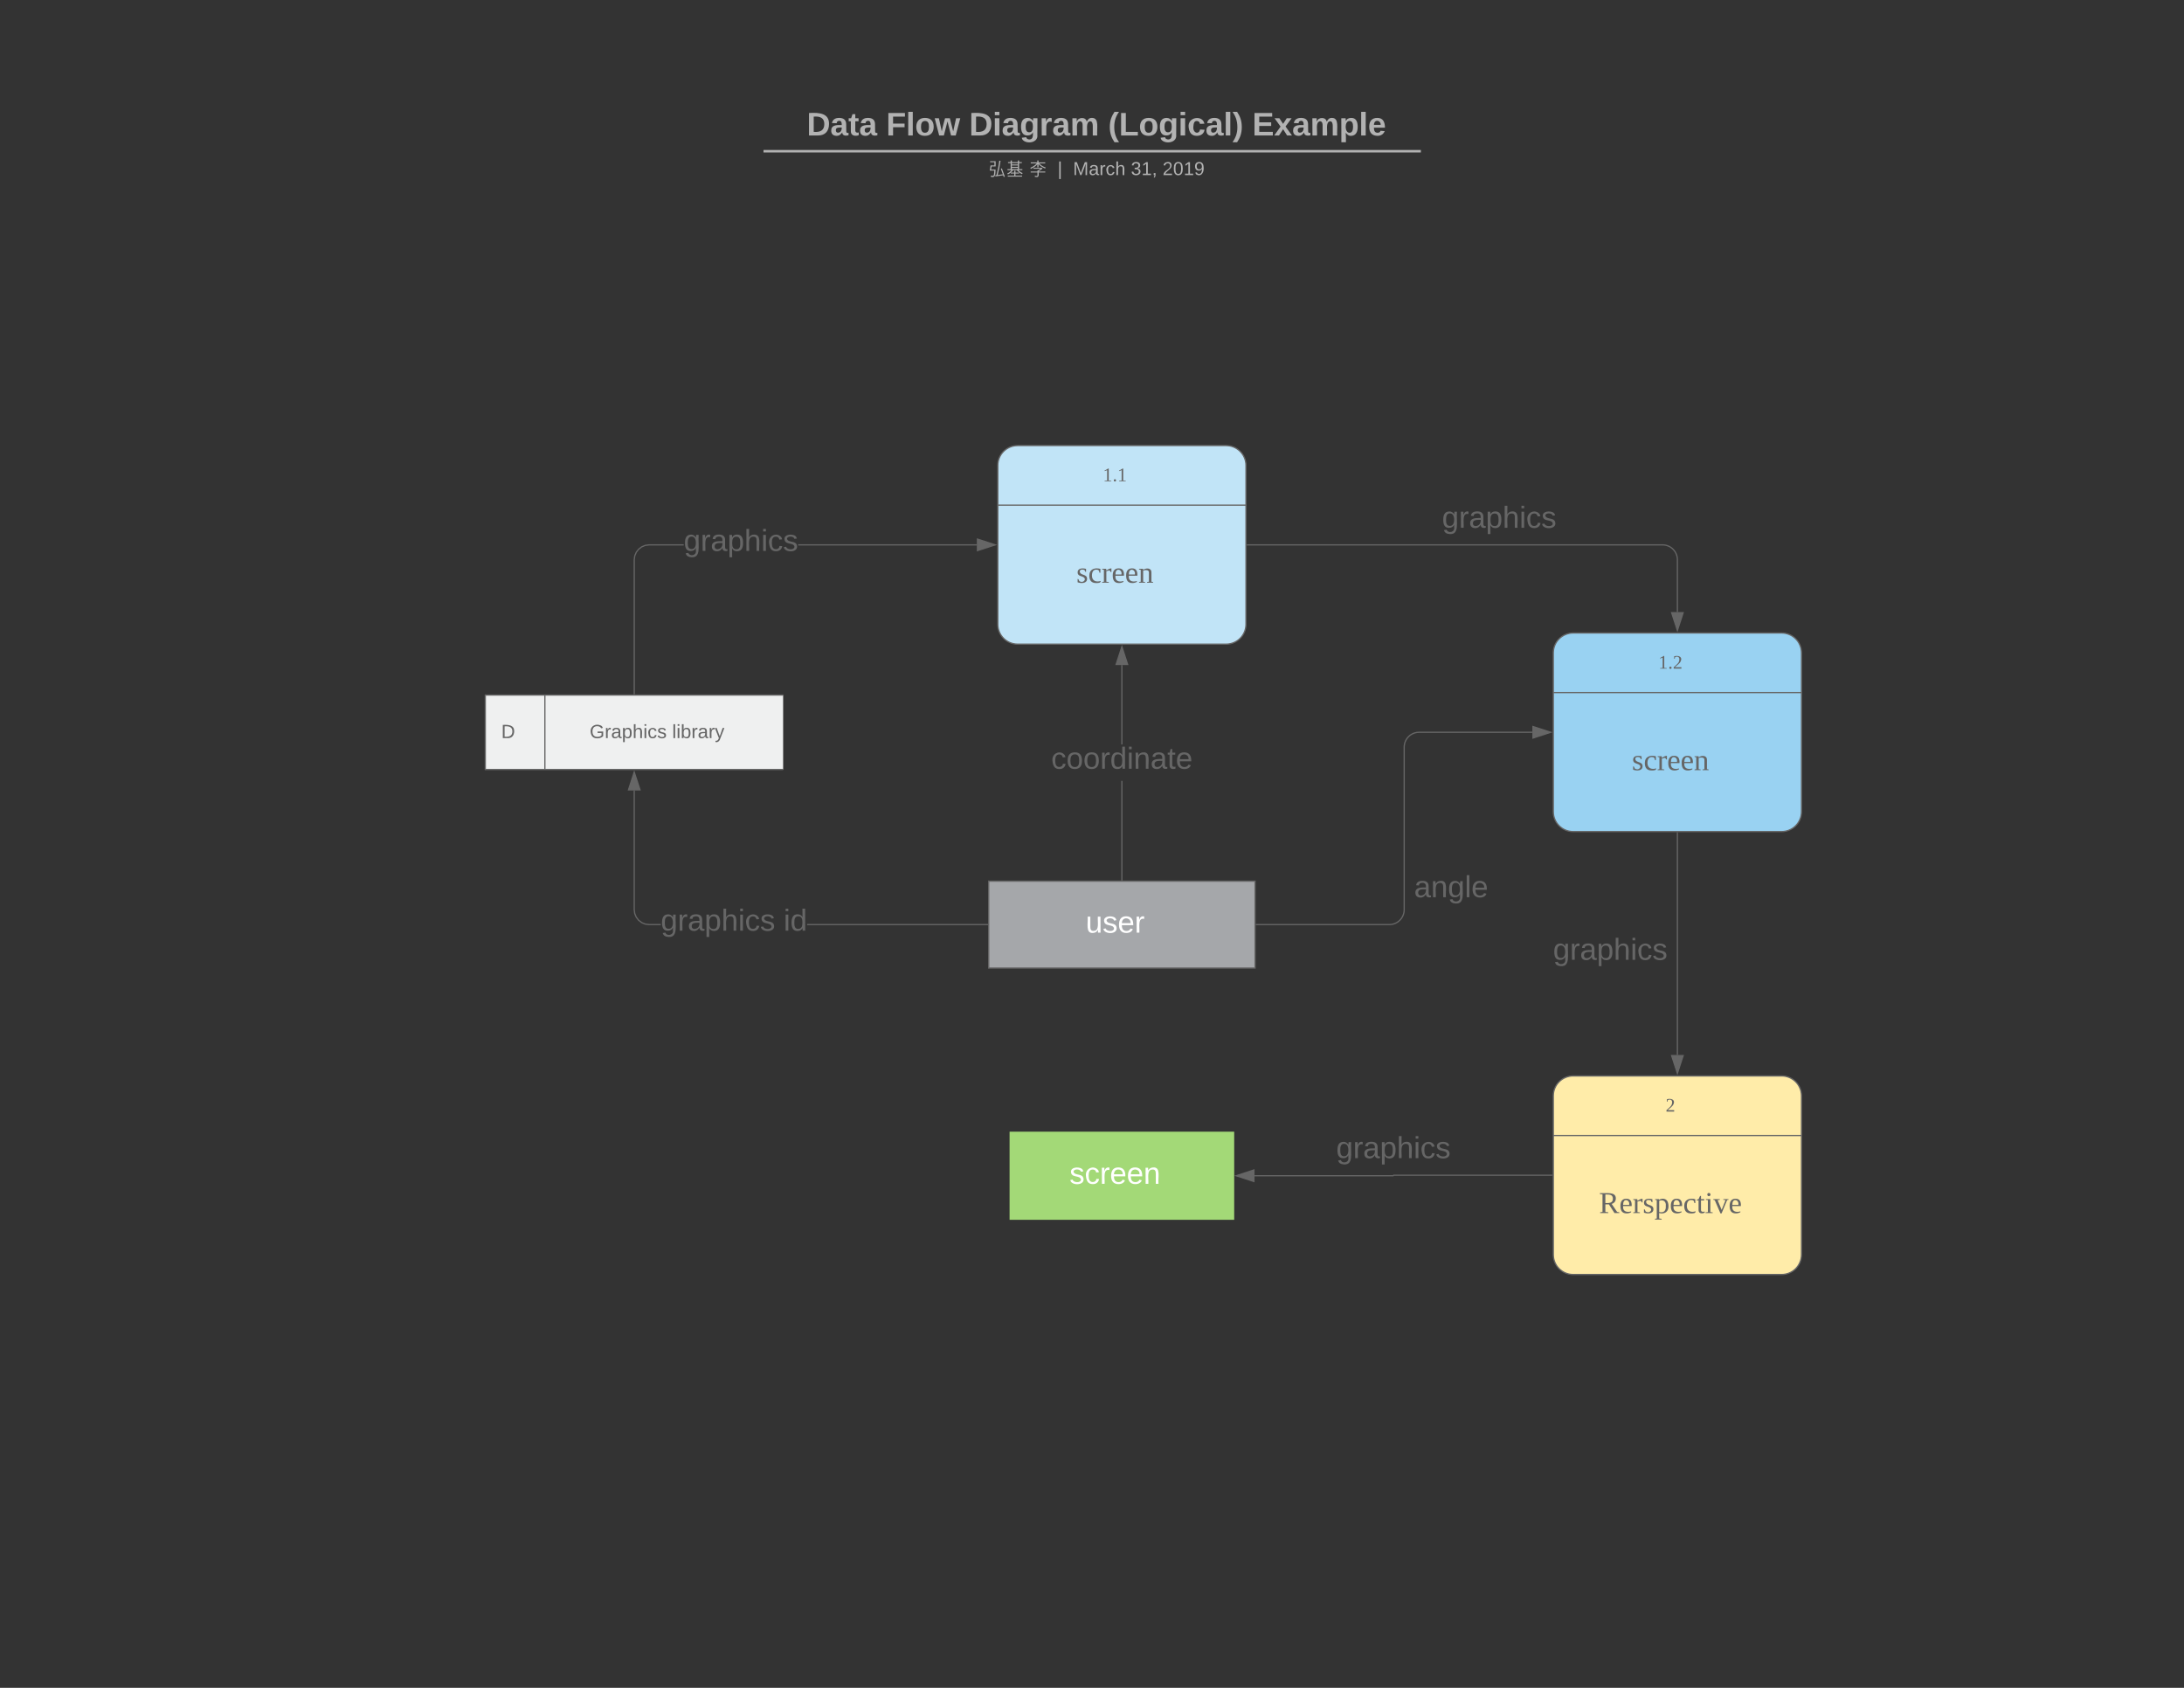 <svg xmlns="http://www.w3.org/2000/svg" xmlns:xlink="http://www.w3.org/1999/xlink" xmlns:lucid="lucid" width="1760" height="1360"><rect width="100%" height="100%" fill="#333333" stroke="none"/><g transform="translate(0 0)" lucid:page-tab-id="0_0"><path d="M611.76 89.07c0-4.4 3.58-8 8-8h520.78c4.42 0 8 3.6 8 8v26.15c0 4.42-3.58 8-8 8H619.76c-4.42 0-8-3.58-8-8z" stroke="#000" stroke-opacity="0" stroke-width="2" fill="#fff" fill-opacity="0"/><use xlink:href="#a" transform="matrix(1,0,0,1,615.76,85.073) translate(34.432 24.084)"/><use xlink:href="#b" transform="matrix(1,0,0,1,615.76,85.073) translate(98.385 24.084)"/><use xlink:href="#c" transform="matrix(1,0,0,1,615.76,85.073) translate(165.252 24.084)"/><use xlink:href="#d" transform="matrix(1,0,0,1,615.76,85.073) translate(277.279 24.084)"/><use xlink:href="#e" transform="matrix(1,0,0,1,615.76,85.073) translate(393.458 24.084)"/><path d="M619.27 121.85h521.76M619.3 121.85h-4.03M1141 121.85h4.03" stroke="#b2b2b2" stroke-width="2" fill="none"/><path d="M611.3 130.15c0-4.42 3.6-8 8-8h521.4c4.4 0 8 3.58 8 8v4c0 4.4-3.6 8-8 8H619.3c-4.4 0-8-3.6-8-8z" stroke="#000" stroke-opacity="0" stroke-width="2" fill="#fff" fill-opacity="0"/><use xlink:href="#f" transform="matrix(1,0,0,1,615.308,126.147) translate(181.1 14.917)"/><use xlink:href="#g" transform="matrix(1,0,0,1,615.308,126.147) translate(195.461 14.917)"/><use xlink:href="#h" transform="matrix(1,0,0,1,615.308,126.147) translate(214.072 14.917)"/><use xlink:href="#i" transform="matrix(1,0,0,1,615.308,126.147) translate(236.931 14.917)"/><use xlink:href="#j" transform="matrix(1,0,0,1,615.308,126.147) translate(249.381 14.917)"/><use xlink:href="#k" transform="matrix(1,0,0,1,615.308,126.147) translate(296.035 14.917)"/><use xlink:href="#l" transform="matrix(1,0,0,1,615.308,126.147) translate(321.528 14.917)"/><path d="M796.75 710h214.66v70H796.76z" stroke="#666" fill="#a5a7aa"/><use xlink:href="#m" transform="matrix(1,0,0,1,816.753,710) translate(58.169 41.489)"/><path d="M391.1 560.05h240v60h-240z" fill="#eff0f0"/><path d="M631.1 560.05h-240v60h240M439.1 560.05v60" stroke="#666" fill="none"/><use xlink:href="#n" transform="matrix(1,0,0,1,403.113,572.049) translate(0.804 22.711)"/><use xlink:href="#o" transform="matrix(1,0,0,1,451.113,572.049) translate(24.085 22.711)"/><use xlink:href="#p" transform="matrix(1,0,0,1,451.113,572.049) translate(90.542 22.711)"/><path d="M814.08 912.37h180v70h-180z" stroke="#a3d977" fill="#a3d977"/><use xlink:href="#q" transform="matrix(1,0,0,1,834.083,912.373) translate(27.767 41.489)"/><path d="M511.6 732.97l.4 3 1.15 2.77 1.83 2.4 2.4 1.82 2.75 1.14 3.02.4h9.34v1h-9.42l-3.2-.42-3-1.24-2.6-2-2-2.6-1.25-3-.42-3.2v-96.1h1zm284.15 11.53v1H650.43v-1zM796.25 745.5h-.5v-1h.5zM515.75 636.43h-9.27l4.63-14.26z" fill="#666"/><path d="M516.44 636.93H505.8l5.3-16.38zm-9.27-1h7.9l-3.96-12.14z" fill="#666"/><use xlink:href="#r" transform="matrix(1,0,0,1,532.485,730.333) translate(0 19.556)"/><use xlink:href="#s" transform="matrix(1,0,0,1,532.485,730.333) translate(99 19.556)"/><path d="M550.98 439.53h-27.83l-3.02.4-2.76 1.14-2.4 1.83-1.82 2.4-1.14 2.75-.4 3v108h-1V451l.43-3.2 1.25-3 2-2.6 2.6-2 3-1.25 3.2-.42h27.9zm236.22 0h-144v-1h144zM801.96 439.03l-14.26 4.63v-9.27z" fill="#666"/><path d="M803.58 439.03l-16.38 5.32V433.7zm-15.38 3.95l12.15-3.95-12.15-3.95zM511.6 559.55h-1v-.5h1z" fill="#666"/><use xlink:href="#t" transform="matrix(1,0,0,1,550.983,424.363) translate(0 19.556)"/><path d="M904.58 709h-1v-79.82h1zm0-109.15h-1V535.9h1zM904.58 709.5h-1v-.5h1zM908.72 535.4h-9.27l4.63-14.25z" fill="#666"/><path d="M909.4 535.9h-10.64l5.32-16.37zm-9.26-1h7.9l-3.96-12.13z" fill="#666"/><use xlink:href="#u" transform="matrix(1,0,0,1,847.114,599.848) translate(0 19.556)"/><path d="M1351.75 493.17v-42.14c0-6.63-5.37-12-12-12h-334.67" stroke="#666" fill="none"/><path d="M1351.75 507.93l-4.64-14.26h9.28z" stroke="#666" fill="#666"/><path d="M1005.1 439.53h-.52v-1h.52z" fill="#666"/><use xlink:href="#t" transform="matrix(1,0,0,1,1162.053,405.696) translate(0 19.556)"/><path d="M1012.4 745h107.18c6.63 0 12-5.37 12-12V602.05c0-6.63 5.37-12 12-12h91.3" stroke="#666" fill="none"/><path d="M1012.43 745.5h-.52v-1h.53z" fill="#666"/><path d="M1249.63 590.05l-14.26 4.63v-9.27z" stroke="#666" fill="#666"/><use xlink:href="#v" transform="matrix(1,0,0,1,1139.581,703.386) translate(0 19.556)"/><path d="M1351.75 671.05v179.02" stroke="#666" fill="none"/><path d="M1352.25 671.06h-1v-.5h1z" fill="#666"/><path d="M1351.75 864.84l-4.64-14.27h9.28z" stroke="#666" fill="#666"/><use xlink:href="#t" transform="matrix(1,0,0,1,1251.539,753.835) translate(0 19.556)"/><path d="M988.08 359.03c8.84 0 16 7.16 16 16v128c0 8.84-7.16 16-16 16h-168c-8.83 0-16-7.16-16-16v-128c0-8.84 7.17-16 16-16z" stroke="#666" fill="#c1e4f7"/><path d="M804.08 407.03h200" stroke="#666" fill="none"/><use xlink:href="#w" transform="matrix(1,0,0,1,824.083,359.03) translate(64.678 28.711)"/><use xlink:href="#x" transform="matrix(1,0,0,1,824.083,417.03) translate(43.301 52.489)"/><path d="M1435.75 510.05c8.84 0 16 7.16 16 16v128c0 8.84-7.16 16-16 16h-168c-8.84 0-16-7.16-16-16v-128c0-8.84 7.16-16 16-16z" stroke="#666" fill="#99d2f2"/><path d="M1251.75 558.05h200" stroke="#666" fill="none"/><g><use xlink:href="#y" transform="matrix(1,0,0,1,1271.749,510.049) translate(64.678 28.711)"/></g><g><use xlink:href="#x" transform="matrix(1,0,0,1,1271.749,568.049) translate(43.301 52.489)"/></g><path d="M1435.75 866.95c8.84 0 16 7.17 16 16v128c0 8.84-7.16 16-16 16h-168c-8.84 0-16-7.16-16-16v-128c0-8.83 7.16-16 16-16z" stroke="#666" fill="#ffeca9"/><path d="M1251.75 914.95h200" stroke="#666" fill="none"/><g><use xlink:href="#z" transform="matrix(1,0,0,1,1271.749,866.953) translate(70.511 28.711)"/></g><g><use xlink:href="#A" transform="matrix(1,0,0,1,1271.749,924.953) translate(16.854 52.489)"/></g><path d="M1250.75 946.95h-127.62c-.12 0-.2.1-.2.2 0 .13-.1.22-.22.22h-111.73" stroke="#666" fill="none"/><path d="M1251.25 947.45h-.5v-1h.5z" fill="#666"/><path d="M996.2 947.37l14.27-4.63V952z" stroke="#666" fill="#666"/><g><use xlink:href="#B" transform="matrix(1,0,0,1,1076.796,913.622) translate(0 19.556)"/></g><defs><path fill="#b2b2b2" d="M24-248c120-7 223 5 221 122C244-46 201 0 124 0H24v-248zM76-40c74 7 117-18 117-86 0-67-45-88-117-82v168" id="C"/><path fill="#b2b2b2" d="M133-34C117-15 103 5 69 4 32 3 11-16 11-54c-1-60 55-63 116-61 1-26-3-47-28-47-18 1-26 9-28 27l-52-2c7-38 36-58 82-57s74 22 75 68l1 82c-1 14 12 18 25 15v27c-30 8-71 5-69-32zm-48 3c29 0 43-24 42-57-32 0-66-3-65 30 0 17 8 27 23 27" id="D"/><path fill="#b2b2b2" d="M115-3C79 11 28 4 28-45v-112H4v-33h27l15-45h31v45h36v33H77v99c-1 23 16 31 38 25v30" id="E"/><g id="a"><use transform="matrix(0.073,0,0,0.073,0,0)" xlink:href="#C"/><use transform="matrix(0.073,0,0,0.073,18.865,0)" xlink:href="#D"/><use transform="matrix(0.073,0,0,0.073,33.433,0)" xlink:href="#E"/><use transform="matrix(0.073,0,0,0.073,42.101,0)" xlink:href="#D"/></g><path fill="#b2b2b2" d="M76-208v77h127v40H76V0H24v-248h183v40H76" id="F"/><path fill="#b2b2b2" d="M25 0v-261h50V0H25" id="G"/><path fill="#b2b2b2" d="M110-194c64 0 96 36 96 99 0 64-35 99-97 99-61 0-95-36-95-99 0-62 34-99 96-99zm-1 164c35 0 45-28 45-65 0-40-10-65-43-65-34 0-45 26-45 65 0 36 10 65 43 65" id="H"/><path fill="#b2b2b2" d="M231 0h-52l-39-155L100 0H48L-1-190h46L77-45c9-52 24-97 36-145h53l37 145 32-145h46" id="I"/><g id="b"><use transform="matrix(0.073,0,0,0.073,0,0)" xlink:href="#F"/><use transform="matrix(0.073,0,0,0.073,15.952,0)" xlink:href="#G"/><use transform="matrix(0.073,0,0,0.073,23.236,0)" xlink:href="#H"/><use transform="matrix(0.073,0,0,0.073,39.188,0)" xlink:href="#I"/></g><path fill="#b2b2b2" d="M25-224v-37h50v37H25zM25 0v-190h50V0H25" id="J"/><path fill="#b2b2b2" d="M195-6C206 82 75 100 31 46c-4-6-6-13-8-21l49-6c3 16 16 24 34 25 40 0 42-37 40-79-11 22-30 35-61 35-53 0-70-43-70-97 0-56 18-96 73-97 30 0 46 14 59 34l2-30h47zm-90-29c32 0 41-27 41-63 0-35-9-62-40-62-32 0-39 29-40 63 0 36 9 62 39 62" id="K"/><path fill="#b2b2b2" d="M135-150c-39-12-60 13-60 57V0H25l-1-190h47c2 13-1 29 3 40 6-28 27-53 61-41v41" id="L"/><path fill="#b2b2b2" d="M220-157c-53 9-28 100-34 157h-49v-107c1-27-5-49-29-50C55-147 81-57 75 0H25l-1-190h47c2 12-1 28 3 38 10-53 101-56 108 0 13-22 24-43 59-42 82 1 51 116 57 194h-49v-107c-1-25-5-48-29-50" id="M"/><g id="c"><use transform="matrix(0.073,0,0,0.073,0,0)" xlink:href="#C"/><use transform="matrix(0.073,0,0,0.073,18.865,0)" xlink:href="#J"/><use transform="matrix(0.073,0,0,0.073,26.149,0)" xlink:href="#D"/><use transform="matrix(0.073,0,0,0.073,40.717,0)" xlink:href="#K"/><use transform="matrix(0.073,0,0,0.073,56.669,0)" xlink:href="#L"/><use transform="matrix(0.073,0,0,0.073,66.867,0)" xlink:href="#D"/><use transform="matrix(0.073,0,0,0.073,81.435,0)" xlink:href="#M"/></g><path fill="#b2b2b2" d="M67-93c0 74 22 123 53 168H70C40 30 18-18 18-93s22-123 52-168h50c-32 44-53 94-53 168" id="N"/><path fill="#b2b2b2" d="M24 0v-248h52v208h133V0H24" id="O"/><path fill="#b2b2b2" d="M190-63c-7 42-38 67-86 67-59 0-84-38-90-98-12-110 154-137 174-36l-49 2c-2-19-15-32-35-32-30 0-35 28-38 64-6 74 65 87 74 30" id="P"/><path fill="#b2b2b2" d="M102-93c0 74-22 123-52 168H0C30 29 54-18 53-93c0-74-22-123-53-168h50c30 45 52 94 52 168" id="Q"/><g id="d"><use transform="matrix(0.073,0,0,0.073,0,0)" xlink:href="#N"/><use transform="matrix(0.073,0,0,0.073,8.668,0)" xlink:href="#O"/><use transform="matrix(0.073,0,0,0.073,24.62,0)" xlink:href="#H"/><use transform="matrix(0.073,0,0,0.073,40.572,0)" xlink:href="#K"/><use transform="matrix(0.073,0,0,0.073,56.523,0)" xlink:href="#J"/><use transform="matrix(0.073,0,0,0.073,63.807,0)" xlink:href="#P"/><use transform="matrix(0.073,0,0,0.073,78.375,0)" xlink:href="#D"/><use transform="matrix(0.073,0,0,0.073,92.943,0)" xlink:href="#G"/><use transform="matrix(0.073,0,0,0.073,100.227,0)" xlink:href="#Q"/></g><path fill="#b2b2b2" d="M24 0v-248h195v40H76v63h132v40H76v65h150V0H24" id="R"/><path fill="#b2b2b2" d="M144 0l-44-69L55 0H2l70-98-66-92h53l41 62 40-62h54l-67 91 71 99h-54" id="S"/><path fill="#b2b2b2" d="M135-194c53 0 70 44 70 98 0 56-19 98-73 100-31 1-45-17-59-34 3 33 2 69 2 105H25l-1-265h48c2 10 0 23 3 31 11-24 29-35 60-35zM114-30c33 0 39-31 40-66 0-38-9-64-40-64-56 0-55 130 0 130" id="T"/><path fill="#b2b2b2" d="M185-48c-13 30-37 53-82 52C43 2 14-33 14-96s30-98 90-98c62 0 83 45 84 108H66c0 31 8 55 39 56 18 0 30-7 34-22zm-45-69c5-46-57-63-70-21-2 6-4 13-4 21h74" id="U"/><g id="e"><use transform="matrix(0.073,0,0,0.073,0,0)" xlink:href="#R"/><use transform="matrix(0.073,0,0,0.073,17.481,0)" xlink:href="#S"/><use transform="matrix(0.073,0,0,0.073,32.049,0)" xlink:href="#D"/><use transform="matrix(0.073,0,0,0.073,46.617,0)" xlink:href="#M"/><use transform="matrix(0.073,0,0,0.073,69.926,0)" xlink:href="#T"/><use transform="matrix(0.073,0,0,0.073,85.878,0)" xlink:href="#G"/><use transform="matrix(0.073,0,0,0.073,93.162,0)" xlink:href="#U"/></g><path fill="#b2b2b2" d="M280-15l-39-105 20-9 57 158-22 8-10-33-148 22-5-22 24-3 33-141c9-45 15-91 21-136l24 3-23 138L180-1zM47 12c28 3 63 10 62-25 4-21 6-49 7-73H29l15-99h74v-62H36v-19h105v100H64l-10 61h86c-6 69 11 164-89 140" id="V"/><use transform="matrix(0.042,0,0,0.042,0,0)" xlink:href="#V" id="f"/><path fill="#b2b2b2" d="M304-18c-39-18-70-45-98-76h-73c-12 16-27 33-43 46h67v-35h23v35h70v18h-70v40h127v20H32V10h125v-40H89v-17C72-34 55-21 35-12L22-31c33-13 62-37 83-63H26v-19h61v-117H37v-19h50v-31h24v31h115v-31h23v31h53v19h-53v117h63v19h-77c22 23 51 44 83 56zM111-157h115v-28H111v28zm0-46h115v-27H111v27zm0 90h115v-26H111v26" id="W"/><use transform="matrix(0.042,0,0,0.042,0,0)" xlink:href="#W" id="g"/><path fill="#b2b2b2" d="M193-224c29 34 76 64 124 79l-11 19c-51-20-96-47-129-87 3 19 2 42 2 64h-23l1-58c-32 37-76 66-125 87l-10-19c48-21 92-48 124-85H30v-19h126v-37h23v37h129v19H193zm63 99c-21 18-50 39-75 53v4h128v18H181c2 52 10 102-59 86-3 0-7-1-11-1l-4-23c17 4 52 14 52-8v-54H29v-18h130v-21c30 1 42-20 60-32H83v-18h161" id="X"/><use transform="matrix(0.042,0,0,0.042,0,0)" xlink:href="#X" id="h"/><path fill="#b2b2b2" d="M32 76v-337h29V76H32" id="Y"/><use transform="matrix(0.042,0,0,0.042,0,0)" xlink:href="#Y" id="i"/><path fill="#b2b2b2" d="M240 0l2-218c-23 76-54 145-80 218h-23L58-218 59 0H30v-248h44l77 211c21-75 51-140 76-211h43V0h-30" id="Z"/><path fill="#b2b2b2" d="M141-36C126-15 110 5 73 4 37 3 15-17 15-53c-1-64 63-63 125-63 3-35-9-54-41-54-24 1-41 7-42 31l-33-3c5-37 33-52 76-52 45 0 72 20 72 64v82c-1 20 7 32 28 27v20c-31 9-61-2-59-35zM48-53c0 20 12 33 32 33 41-3 63-29 60-74-43 2-92-5-92 41" id="aa"/><path fill="#b2b2b2" d="M114-163C36-179 61-72 57 0H25l-1-190h30c1 12-1 29 2 39 6-27 23-49 58-41v29" id="ab"/><path fill="#b2b2b2" d="M96-169c-40 0-48 33-48 73s9 75 48 75c24 0 41-14 43-38l32 2c-6 37-31 61-74 61-59 0-76-41-82-99-10-93 101-131 147-64 4 7 5 14 7 22l-32 3c-4-21-16-35-41-35" id="ac"/><path fill="#b2b2b2" d="M106-169C34-169 62-67 57 0H25v-261h32l-1 103c12-21 28-36 61-36 89 0 53 116 60 194h-32v-121c2-32-8-49-39-48" id="ad"/><g id="j"><use transform="matrix(0.042,0,0,0.042,0,0)" xlink:href="#Z"/><use transform="matrix(0.042,0,0,0.042,12.704,0)" xlink:href="#aa"/><use transform="matrix(0.042,0,0,0.042,21.202,0)" xlink:href="#ab"/><use transform="matrix(0.042,0,0,0.042,26.259,0)" xlink:href="#ac"/><use transform="matrix(0.042,0,0,0.042,33.907,0)" xlink:href="#ad"/></g><path fill="#b2b2b2" d="M126-127c33 6 58 20 58 59 0 88-139 92-164 29-3-8-5-16-6-25l32-3c6 27 21 44 54 44 32 0 52-15 52-46 0-38-36-46-79-43v-28c39 1 72-4 72-42 0-27-17-43-46-43-28 0-47 15-49 41l-32-3c6-42 35-63 81-64 48-1 79 21 79 65 0 36-21 52-52 59" id="ae"/><path fill="#b2b2b2" d="M27 0v-27h64v-190l-56 39v-29l58-41h29v221h61V0H27" id="af"/><path fill="#b2b2b2" d="M68-38c1 34 0 65-14 84H32c9-13 17-26 17-46H33v-38h35" id="ag"/><g id="k"><use transform="matrix(0.042,0,0,0.042,0,0)" xlink:href="#ae"/><use transform="matrix(0.042,0,0,0.042,8.498,0)" xlink:href="#af"/><use transform="matrix(0.042,0,0,0.042,16.996,0)" xlink:href="#ag"/></g><path fill="#b2b2b2" d="M101-251c82-7 93 87 43 132L82-64C71-53 59-42 53-27h129V0H18c2-99 128-94 128-182 0-28-16-43-45-43s-46 15-49 41l-32-3c6-41 34-60 81-64" id="ah"/><path fill="#b2b2b2" d="M101-251c68 0 85 55 85 127S166 4 100 4C33 4 14-52 14-124c0-73 17-127 87-127zm-1 229c47 0 54-49 54-102s-4-102-53-102c-51 0-55 48-55 102 0 53 5 102 54 102" id="ai"/><path fill="#b2b2b2" d="M99-251c64 0 84 50 84 122C183-37 130 33 47-8c-14-7-20-23-25-40l30-5c6 39 69 39 84 7 9-19 16-44 16-74-10 22-31 35-62 35-49 0-73-33-73-83 0-54 28-83 82-83zm-1 141c31-1 51-18 51-49 0-36-14-67-51-67-34 0-49 23-49 58 0 34 15 58 49 58" id="aj"/><g id="l"><use transform="matrix(0.042,0,0,0.042,0,0)" xlink:href="#ah"/><use transform="matrix(0.042,0,0,0.042,8.498,0)" xlink:href="#ai"/><use transform="matrix(0.042,0,0,0.042,16.996,0)" xlink:href="#af"/><use transform="matrix(0.042,0,0,0.042,25.494,0)" xlink:href="#aj"/></g><path fill="#fff" d="M84 4C-5 8 30-112 23-190h32v120c0 31 7 50 39 49 72-2 45-101 50-169h31l1 190h-30c-1-10 1-25-2-33-11 22-28 36-60 37" id="ak"/><path fill="#fff" d="M135-143c-3-34-86-38-87 0 15 53 115 12 119 90S17 21 10-45l28-5c4 36 97 45 98 0-10-56-113-15-118-90-4-57 82-63 122-42 12 7 21 19 24 35" id="al"/><path fill="#fff" d="M100-194c63 0 86 42 84 106H49c0 40 14 67 53 68 26 1 43-12 49-29l28 8c-11 28-37 45-77 45C44 4 14-33 15-96c1-61 26-98 85-98zm52 81c6-60-76-77-97-28-3 7-6 17-6 28h103" id="am"/><path fill="#fff" d="M114-163C36-179 61-72 57 0H25l-1-190h30c1 12-1 29 2 39 6-27 23-49 58-41v29" id="an"/><g id="m"><use transform="matrix(0.068,0,0,0.068,0,0)" xlink:href="#ak"/><use transform="matrix(0.068,0,0,0.068,13.58,0)" xlink:href="#al"/><use transform="matrix(0.068,0,0,0.068,25.802,0)" xlink:href="#am"/><use transform="matrix(0.068,0,0,0.068,39.383,0)" xlink:href="#an"/></g><path fill="#666" d="M30-248c118-7 216 8 213 122C240-48 200 0 122 0H30v-248zM63-27c89 8 146-16 146-99s-60-101-146-95v194" id="ao"/><use transform="matrix(0.043,0,0,0.043,0,0)" xlink:href="#ao" id="n"/><path fill="#666" d="M143 4C61 4 22-44 18-125c-5-107 100-154 193-111 17 8 29 25 37 43l-32 9c-13-25-37-40-76-40-61 0-88 39-88 99 0 61 29 100 91 101 35 0 62-11 79-27v-45h-74v-28h105v86C228-13 192 4 143 4" id="ap"/><path fill="#666" d="M114-163C36-179 61-72 57 0H25l-1-190h30c1 12-1 29 2 39 6-27 23-49 58-41v29" id="aq"/><path fill="#666" d="M141-36C126-15 110 5 73 4 37 3 15-17 15-53c-1-64 63-63 125-63 3-35-9-54-41-54-24 1-41 7-42 31l-33-3c5-37 33-52 76-52 45 0 72 20 72 64v82c-1 20 7 32 28 27v20c-31 9-61-2-59-35zM48-53c0 20 12 33 32 33 41-3 63-29 60-74-43 2-92-5-92 41" id="ar"/><path fill="#666" d="M115-194c55 1 70 41 70 98S169 2 115 4C84 4 66-9 55-30l1 105H24l-1-265h31l2 30c10-21 28-34 59-34zm-8 174c40 0 45-34 45-75s-6-73-45-74c-42 0-51 32-51 76 0 43 10 73 51 73" id="as"/><path fill="#666" d="M106-169C34-169 62-67 57 0H25v-261h32l-1 103c12-21 28-36 61-36 89 0 53 116 60 194h-32v-121c2-32-8-49-39-48" id="at"/><path fill="#666" d="M24-231v-30h32v30H24zM24 0v-190h32V0H24" id="au"/><path fill="#666" d="M96-169c-40 0-48 33-48 73s9 75 48 75c24 0 41-14 43-38l32 2c-6 37-31 61-74 61-59 0-76-41-82-99-10-93 101-131 147-64 4 7 5 14 7 22l-32 3c-4-21-16-35-41-35" id="av"/><path fill="#666" d="M135-143c-3-34-86-38-87 0 15 53 115 12 119 90S17 21 10-45l28-5c4 36 97 45 98 0-10-56-113-15-118-90-4-57 82-63 122-42 12 7 21 19 24 35" id="aw"/><g id="o"><use transform="matrix(0.043,0,0,0.043,0,0)" xlink:href="#ap"/><use transform="matrix(0.043,0,0,0.043,12.099,0)" xlink:href="#aq"/><use transform="matrix(0.043,0,0,0.043,17.241,0)" xlink:href="#ar"/><use transform="matrix(0.043,0,0,0.043,25.883,0)" xlink:href="#as"/><use transform="matrix(0.043,0,0,0.043,34.525,0)" xlink:href="#at"/><use transform="matrix(0.043,0,0,0.043,43.167,0)" xlink:href="#au"/><use transform="matrix(0.043,0,0,0.043,46.58,0)" xlink:href="#av"/><use transform="matrix(0.043,0,0,0.043,54.358,0)" xlink:href="#aw"/></g><path fill="#666" d="M24 0v-261h32V0H24" id="ax"/><path fill="#666" d="M115-194c53 0 69 39 70 98 0 66-23 100-70 100C84 3 66-7 56-30L54 0H23l1-261h32v101c10-23 28-34 59-34zm-8 174c40 0 45-34 45-75 0-40-5-75-45-74-42 0-51 32-51 76 0 43 10 73 51 73" id="ay"/><path fill="#666" d="M179-190L93 31C79 59 56 82 12 73V49c39 6 53-20 64-50L1-190h34L92-34l54-156h33" id="az"/><g id="p"><use transform="matrix(0.043,0,0,0.043,0,0)" xlink:href="#ax"/><use transform="matrix(0.043,0,0,0.043,3.414,0)" xlink:href="#au"/><use transform="matrix(0.043,0,0,0.043,6.827,0)" xlink:href="#ay"/><use transform="matrix(0.043,0,0,0.043,15.469,0)" xlink:href="#aq"/><use transform="matrix(0.043,0,0,0.043,20.611,0)" xlink:href="#ar"/><use transform="matrix(0.043,0,0,0.043,29.253,0)" xlink:href="#aq"/><use transform="matrix(0.043,0,0,0.043,34.395,0)" xlink:href="#az"/></g><path fill="#fff" d="M96-169c-40 0-48 33-48 73s9 75 48 75c24 0 41-14 43-38l32 2c-6 37-31 61-74 61-59 0-76-41-82-99-10-93 101-131 147-64 4 7 5 14 7 22l-32 3c-4-21-16-35-41-35" id="aA"/><path fill="#fff" d="M117-194c89-4 53 116 60 194h-32v-121c0-31-8-49-39-48C34-167 62-67 57 0H25l-1-190h30c1 10-1 24 2 32 11-22 29-35 61-36" id="aB"/><g id="q"><use transform="matrix(0.068,0,0,0.068,0,0)" xlink:href="#al"/><use transform="matrix(0.068,0,0,0.068,12.222,0)" xlink:href="#aA"/><use transform="matrix(0.068,0,0,0.068,24.444,0)" xlink:href="#an"/><use transform="matrix(0.068,0,0,0.068,32.525,0)" xlink:href="#am"/><use transform="matrix(0.068,0,0,0.068,46.105,0)" xlink:href="#am"/><use transform="matrix(0.068,0,0,0.068,59.685,0)" xlink:href="#aB"/></g><path fill="#666" d="M177-190C167-65 218 103 67 71c-23-6-38-20-44-43l32-5c15 47 100 32 89-28v-30C133-14 115 1 83 1 29 1 15-40 15-95c0-56 16-97 71-98 29-1 48 16 59 35 1-10 0-23 2-32h30zM94-22c36 0 50-32 50-73 0-42-14-75-50-75-39 0-46 34-46 75s6 73 46 73" id="aC"/><g id="r"><use transform="matrix(0.068,0,0,0.068,0,0)" xlink:href="#aC"/><use transform="matrix(0.068,0,0,0.068,13.58,0)" xlink:href="#aq"/><use transform="matrix(0.068,0,0,0.068,21.66,0)" xlink:href="#ar"/><use transform="matrix(0.068,0,0,0.068,35.241,0)" xlink:href="#as"/><use transform="matrix(0.068,0,0,0.068,48.821,0)" xlink:href="#at"/><use transform="matrix(0.068,0,0,0.068,62.401,0)" xlink:href="#au"/><use transform="matrix(0.068,0,0,0.068,67.765,0)" xlink:href="#av"/><use transform="matrix(0.068,0,0,0.068,79.988,0)" xlink:href="#aw"/></g><path fill="#666" d="M85-194c31 0 48 13 60 33l-1-100h32l1 261h-30c-2-10 0-23-3-31C134-8 116 4 85 4 32 4 16-35 15-94c0-66 23-100 70-100zm9 24c-40 0-46 34-46 75 0 40 6 74 45 74 42 0 51-32 51-76 0-42-9-74-50-73" id="aD"/><g id="s"><use transform="matrix(0.068,0,0,0.068,0,0)" xlink:href="#au"/><use transform="matrix(0.068,0,0,0.068,5.364,0)" xlink:href="#aD"/></g><g id="t"><use transform="matrix(0.068,0,0,0.068,0,0)" xlink:href="#aC"/><use transform="matrix(0.068,0,0,0.068,13.58,0)" xlink:href="#aq"/><use transform="matrix(0.068,0,0,0.068,21.66,0)" xlink:href="#ar"/><use transform="matrix(0.068,0,0,0.068,35.241,0)" xlink:href="#as"/><use transform="matrix(0.068,0,0,0.068,48.821,0)" xlink:href="#at"/><use transform="matrix(0.068,0,0,0.068,62.401,0)" xlink:href="#au"/><use transform="matrix(0.068,0,0,0.068,67.765,0)" xlink:href="#av"/><use transform="matrix(0.068,0,0,0.068,79.988,0)" xlink:href="#aw"/></g><path fill="#666" d="M100-194c62-1 85 37 85 99 1 63-27 99-86 99S16-35 15-95c0-66 28-99 85-99zM99-20c44 1 53-31 53-75 0-43-8-75-51-75s-53 32-53 75 10 74 51 75" id="aE"/><path fill="#666" d="M117-194c89-4 53 116 60 194h-32v-121c0-31-8-49-39-48C34-167 62-67 57 0H25l-1-190h30c1 10-1 24 2 32 11-22 29-35 61-36" id="aF"/><path fill="#666" d="M59-47c-2 24 18 29 38 22v24C64 9 27 4 27-40v-127H5v-23h24l9-43h21v43h35v23H59v120" id="aG"/><path fill="#666" d="M100-194c63 0 86 42 84 106H49c0 40 14 67 53 68 26 1 43-12 49-29l28 8c-11 28-37 45-77 45C44 4 14-33 15-96c1-61 26-98 85-98zm52 81c6-60-76-77-97-28-3 7-6 17-6 28h103" id="aH"/><g id="u"><use transform="matrix(0.068,0,0,0.068,0,0)" xlink:href="#av"/><use transform="matrix(0.068,0,0,0.068,12.222,0)" xlink:href="#aE"/><use transform="matrix(0.068,0,0,0.068,25.802,0)" xlink:href="#aE"/><use transform="matrix(0.068,0,0,0.068,39.383,0)" xlink:href="#aq"/><use transform="matrix(0.068,0,0,0.068,47.463,0)" xlink:href="#aD"/><use transform="matrix(0.068,0,0,0.068,61.043,0)" xlink:href="#au"/><use transform="matrix(0.068,0,0,0.068,66.407,0)" xlink:href="#aF"/><use transform="matrix(0.068,0,0,0.068,79.988,0)" xlink:href="#ar"/><use transform="matrix(0.068,0,0,0.068,93.568,0)" xlink:href="#aG"/><use transform="matrix(0.068,0,0,0.068,100.358,0)" xlink:href="#aH"/></g><g id="v"><use transform="matrix(0.068,0,0,0.068,0,0)" xlink:href="#ar"/><use transform="matrix(0.068,0,0,0.068,13.58,0)" xlink:href="#aF"/><use transform="matrix(0.068,0,0,0.068,27.16,0)" xlink:href="#aC"/><use transform="matrix(0.068,0,0,0.068,40.741,0)" xlink:href="#ax"/><use transform="matrix(0.068,0,0,0.068,46.105,0)" xlink:href="#aH"/></g><path fill="#666" d="M110-14l48 5v9H32v-9l48-5v-192l-48 17v-10l69-39h9v224" id="aI"/><path fill="#666" d="M45-37c13 0 21 8 21 21C67-2 57 4 45 5 33 4 23-2 24-16c0-13 8-21 21-21" id="aJ"/><g id="w"><use transform="matrix(0.043,0,0,0.043,0,0)" xlink:href="#aI"/><use transform="matrix(0.043,0,0,0.043,7.778,0)" xlink:href="#aJ"/><use transform="matrix(0.043,0,0,0.043,11.667,0)" xlink:href="#aI"/></g><path fill="#666" d="M41-130c7 48 86 23 86 84 0 56-69 57-112 41v-40c20 0 9 29 31 31 35 19 77-26 41-50-27-18-72-13-72-59 0-50 58-52 100-41v36c-19 1-8-25-28-25-21-7-50-1-46 23" id="aK"/><path fill="#666" d="M45-84c0 64 52 80 104 63 1 25-30 25-55 25-56 0-80-32-80-88 0-76 62-98 131-80v46h-10c-5-15-4-31-23-35-47-10-67 21-67 69" id="aL"/><path fill="#666" d="M57-145c16-10 35-24 60-25v45c-19 1-8-30-40-17l-20 6v124l29 4v8H7v-8l21-4v-141c-8-3-24 2-21-12h48" id="aM"/><path fill="#666" d="M84-170c49 0 66 33 63 87H46c-8 60 38 80 95 63v10C128-2 108 4 88 4 34 4 14-29 14-84c-1-54 22-86 70-86zm33 73c12-57-57-82-69-24-1 7-2 15-2 24h71" id="aN"/><path fill="#666" d="M125-118c4-37-41-34-68-26v132l23 4v8H8C5-13 21-9 28-12v-141c-7-3-23 1-20-12h47l2 13c31-23 98-29 98 31v109c7 3 23-1 20 12h-72v-8l22-4v-106" id="aO"/><g id="x"><use transform="matrix(0.068,0,0,0.068,0,0)" xlink:href="#aK"/><use transform="matrix(0.068,0,0,0.068,9.506,0)" xlink:href="#aL"/><use transform="matrix(0.068,0,0,0.068,20.302,0)" xlink:href="#aM"/><use transform="matrix(0.068,0,0,0.068,28.383,0)" xlink:href="#aN"/><use transform="matrix(0.068,0,0,0.068,39.179,0)" xlink:href="#aN"/><use transform="matrix(0.068,0,0,0.068,49.975,0)" xlink:href="#aO"/></g><path fill="#666" d="M24-231c66-21 156 2 128 81C132-92 78-66 39-27h121V0H16v-26l59-54c26-25 47-47 47-97 0-48-47-57-81-37l-6 29H24v-46" id="aP"/><g id="y"><use transform="matrix(0.043,0,0,0.043,0,0)" xlink:href="#aI"/><use transform="matrix(0.043,0,0,0.043,7.778,0)" xlink:href="#aJ"/><use transform="matrix(0.043,0,0,0.043,11.667,0)" xlink:href="#aP"/></g><use transform="matrix(0.043,0,0,0.043,0,0)" xlink:href="#aP" id="z"/><path fill="#666" d="M199-173c-1 36-21 56-49 65l64 94 26 5v9h-57l-66-103H75v89l35 5v9H13v-9l28-5v-208l-31-4v-10c80 4 190-20 189 63zM75-119c50 2 89-1 89-51 0-49-39-52-89-50v101" id="aQ"/><path fill="#666" d="M166-85c3 67-44 102-111 85l1 64 29 4v9H6v-9l21-4v-217c-7-3-22 1-19-12h46l1 9c11-8 26-14 45-14 47 2 64 36 66 85zM56-13c53 14 83-14 78-72 7-53-33-79-78-60v132" id="aR"/><path fill="#666" d="M54-38c-1 25 24 26 44 20v12C71 10 25 9 25-35v-115H4c-2-14 14-10 21-15l18-38h11v38h38v15H54v112" id="aS"/><path fill="#666" d="M47-200c-23 0-25-39 0-38 13 0 18 7 20 19-1 11-8 19-20 19zM65-12l28 4v8H8v-8l28-4v-141l-24-4v-8h53v153" id="aT"/><path fill="#666" d="M164-154L98 4H85L17-153c-7-3-20 0-17-12h77v8l-26 4L99-38l46-115-26-4v-8h61v8" id="aU"/><g id="A"><use transform="matrix(0.068,0,0,0.068,0,0)" xlink:href="#aQ"/><use transform="matrix(0.068,0,0,0.068,16.296,0)" xlink:href="#aN"/><use transform="matrix(0.068,0,0,0.068,27.093,0)" xlink:href="#aM"/><use transform="matrix(0.068,0,0,0.068,35.173,0)" xlink:href="#aK"/><use transform="matrix(0.068,0,0,0.068,44.679,0)" xlink:href="#aR"/><use transform="matrix(0.068,0,0,0.068,56.901,0)" xlink:href="#aN"/><use transform="matrix(0.068,0,0,0.068,67.698,0)" xlink:href="#aL"/><use transform="matrix(0.068,0,0,0.068,78.494,0)" xlink:href="#aS"/><use transform="matrix(0.068,0,0,0.068,85.284,0)" xlink:href="#aT"/><use transform="matrix(0.068,0,0,0.068,92.074,0)" xlink:href="#aU"/><use transform="matrix(0.068,0,0,0.068,104.296,0)" xlink:href="#aN"/></g><g id="B"><use transform="matrix(0.068,0,0,0.068,0,0)" xlink:href="#aC"/><use transform="matrix(0.068,0,0,0.068,13.58,0)" xlink:href="#aq"/><use transform="matrix(0.068,0,0,0.068,21.66,0)" xlink:href="#ar"/><use transform="matrix(0.068,0,0,0.068,35.241,0)" xlink:href="#as"/><use transform="matrix(0.068,0,0,0.068,48.821,0)" xlink:href="#at"/><use transform="matrix(0.068,0,0,0.068,62.401,0)" xlink:href="#au"/><use transform="matrix(0.068,0,0,0.068,67.765,0)" xlink:href="#av"/><use transform="matrix(0.068,0,0,0.068,79.988,0)" xlink:href="#aw"/></g></defs></g></svg>